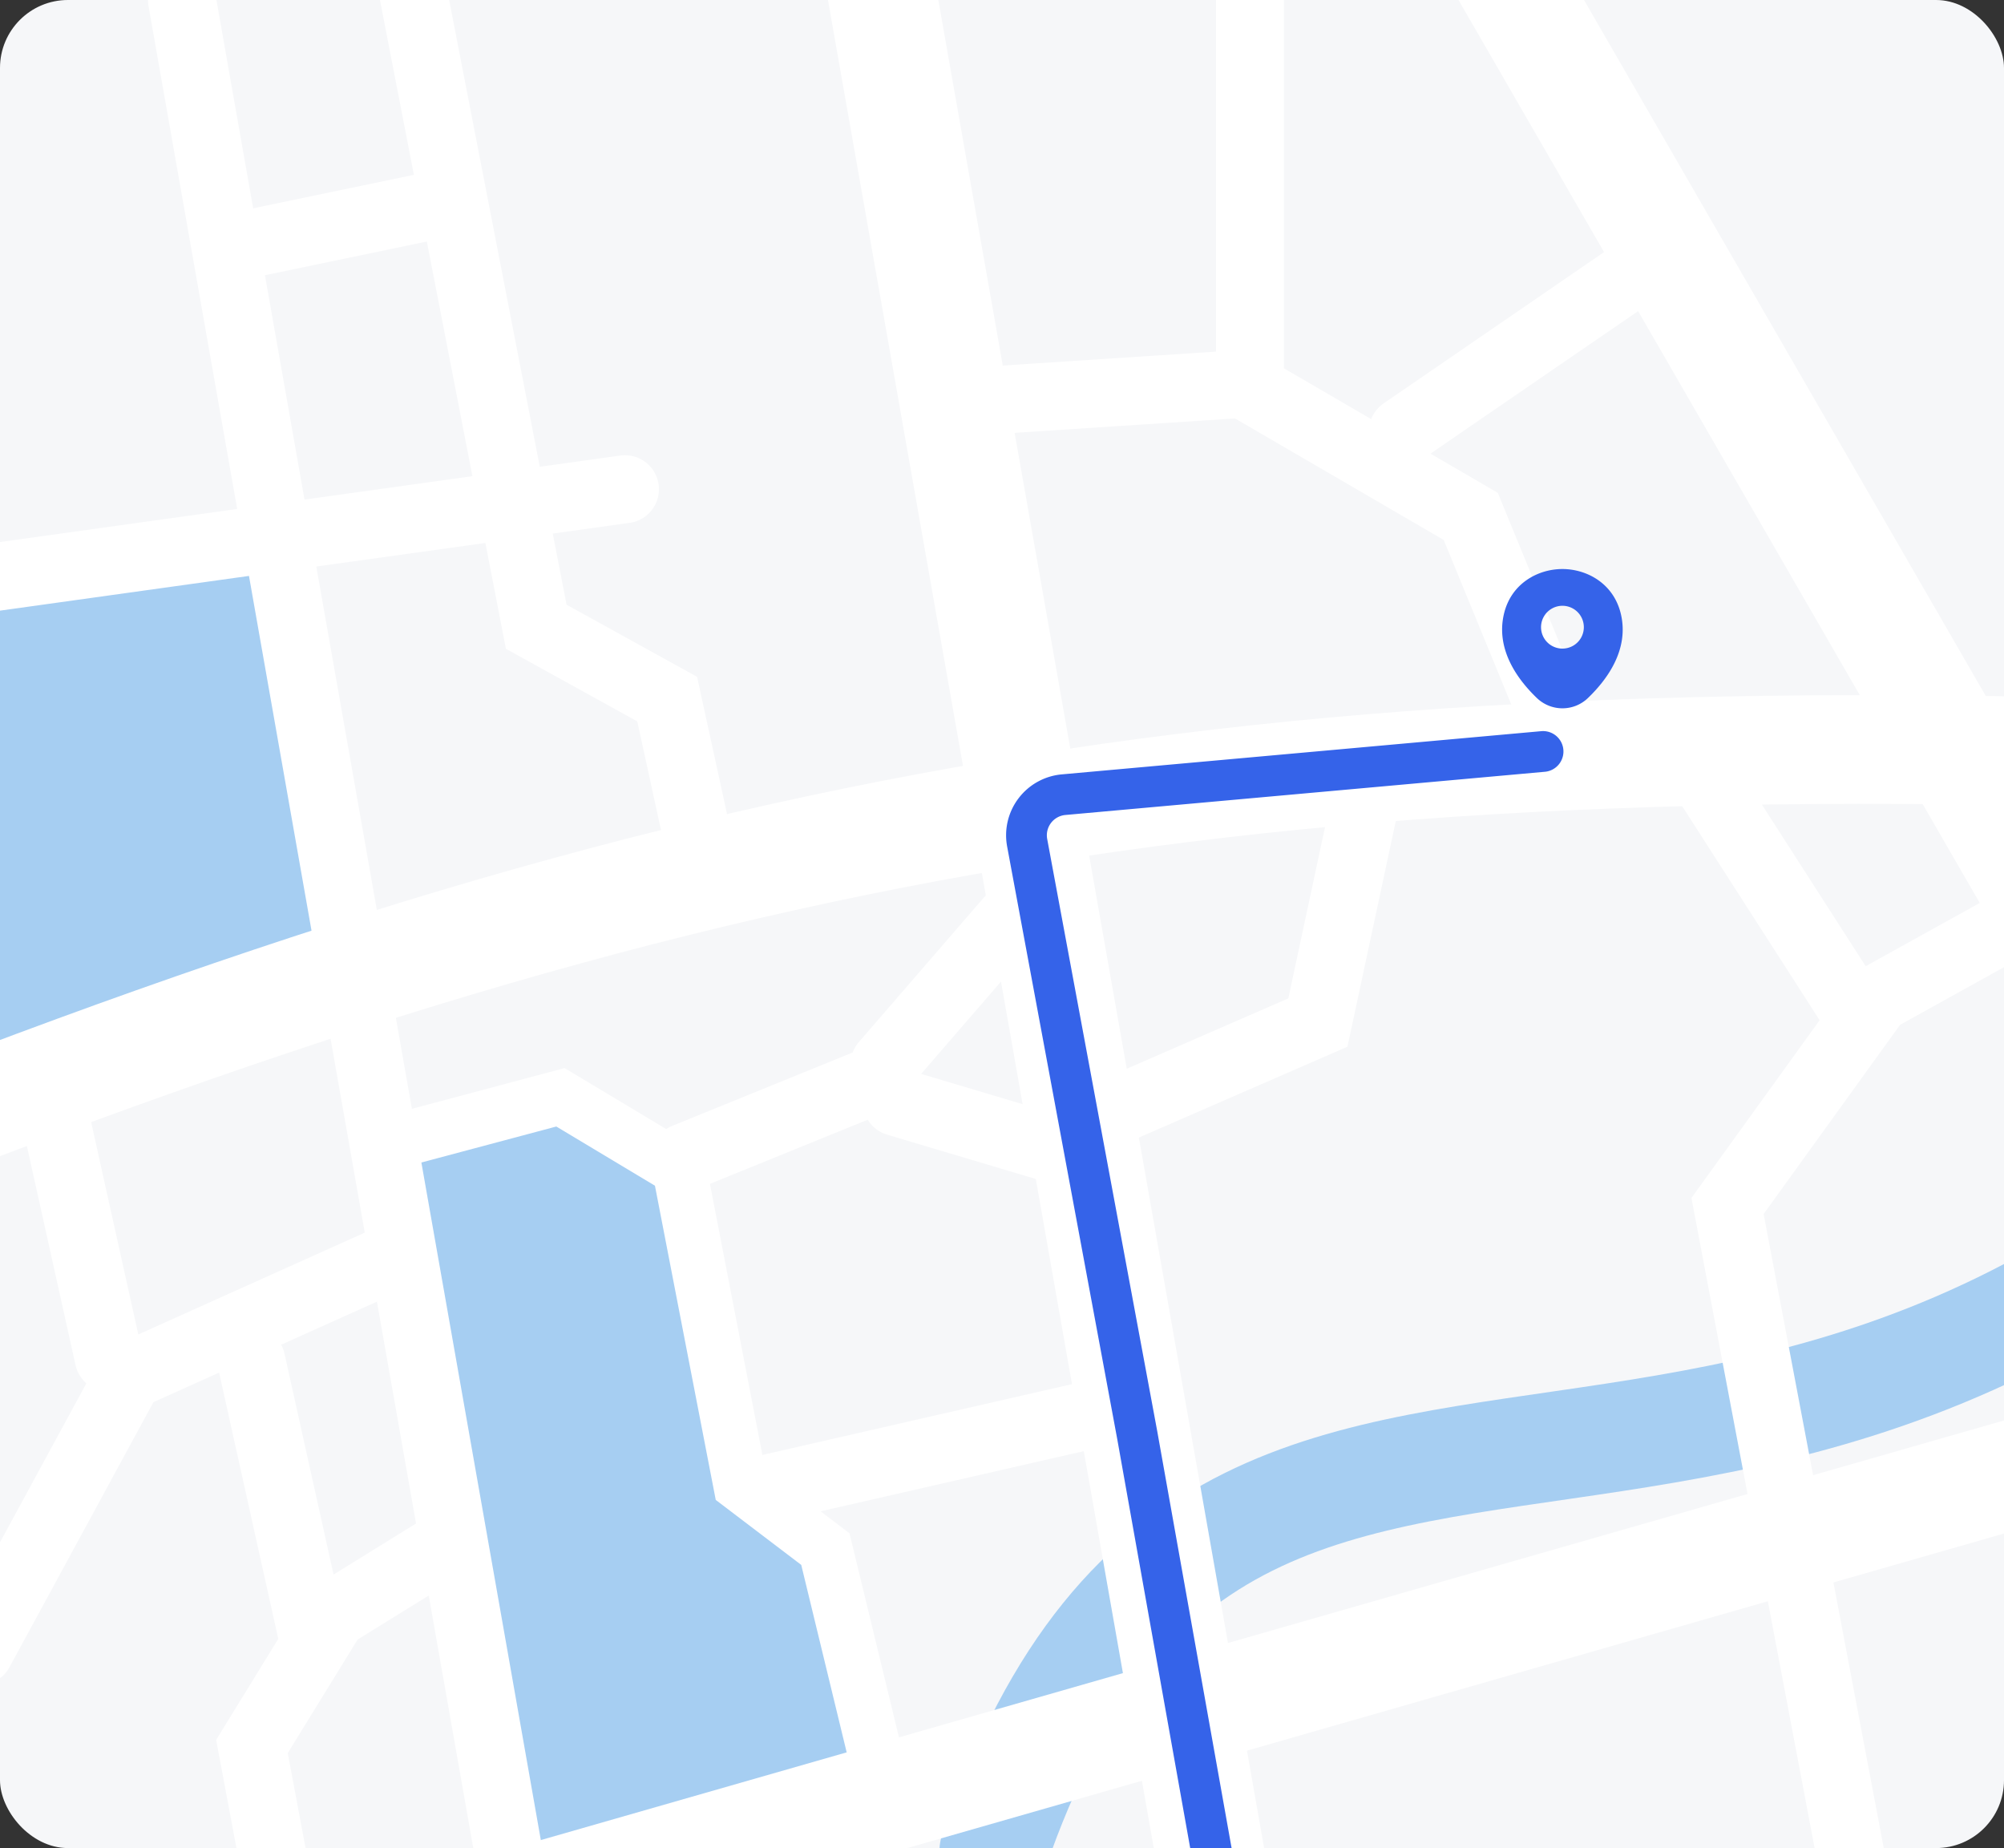 <svg xmlns="http://www.w3.org/2000/svg" width="295" height="272" fill="none"><rect width="100%" height="100%" fill="#333333" stroke="none"/><g clip-path="url(#a)"><rect width="295" height="272" fill="#F6F7F9" rx="10"/><path stroke="#A6CEF2" stroke-linecap="round" stroke-width="16" d="M146.288 272.5C183.5 164 275.5 270.5 377 116.5"/><path fill="#A6CEF2" d="m55 169.106 27-6.606 16 9.5 11 45 11 11 8.5 31.31-51 16.19L55 169.106ZM-4 83.5 39.5 81 50 140l-54 20V83.5Z"/><path stroke="#fff" stroke-linecap="round" stroke-width="16" d="m127.268-15.511 52.789 299.382"/><path stroke="#fff" stroke-linecap="round" stroke-width="10" d="m26.792.056 53.831 305.29"/><path stroke="#fff" stroke-linecap="round" stroke-width="16" d="M306.617 214.053 14.393 297.847M212.928-19.072l152 263.272M-37.885 176.467c136.985-55.538 218.138-71.219 372.561-64.813"/><path stroke="#fff" stroke-linecap="round" stroke-width="10" d="m303.358 132-27.056 15-22 30.5 49.056 258.871M64 228.403l-14.996 9.28-11.916 19.37 31.529 167.978"/><path stroke="#fff" stroke-linecap="round" stroke-width="8" d="m60 167.5 22.5-6L100 172l9 46.5 12.5 9.5 8 33"/><path stroke="#fff" stroke-linecap="round" stroke-width="10" d="M272.056 147.439 248 109.985M163 164l31-13.5 7.5-35M144 59.047l39-2.547L216.5 76l11.5 28M16 199.833l-9-40.516M46 240.833l-9-40.516M113.643 218.943 165.895 207M36.274 35.971l28.68-5.97M100.847 170.335 127.5 159.5M103.484 127.038l-5.272-24.145-19.273-10.645L58.5-13M130.193 156.663 148.5 135.5M132 162.203l24.156 7.2M206.5 63.5l33.656-23.097M184 54V-1.5M-22.357 87.943 92 72M55.702 186 19 202.5-3 243"/><path stroke="#3563E9" stroke-linecap="round" stroke-width="6" d="m227.147 110.602-70.582 6.36a6 6 0 0 0-5.361 7.072l16.198 87.16 16.884 94.631"/><path fill="#3563E9" d="M238.62 90.45c-1.05-4.62-5.08-6.7-8.62-6.7h-.01c-3.53 0-7.57 2.07-8.62 6.69-1.17 5.16 1.99 9.53 4.85 12.28a5.436 5.436 0 0 0 3.78 1.53c1.36 0 2.72-.51 3.77-1.53 2.86-2.75 6.02-7.11 4.85-12.27ZM230 95.46a3.15 3.15 0 1 1 0-6.3 3.15 3.15 0 0 1 0 6.3Z"/></g><defs><clipPath id="a"><rect width="295" height="272" fill="#fff" rx="10"/></clipPath></defs></svg>